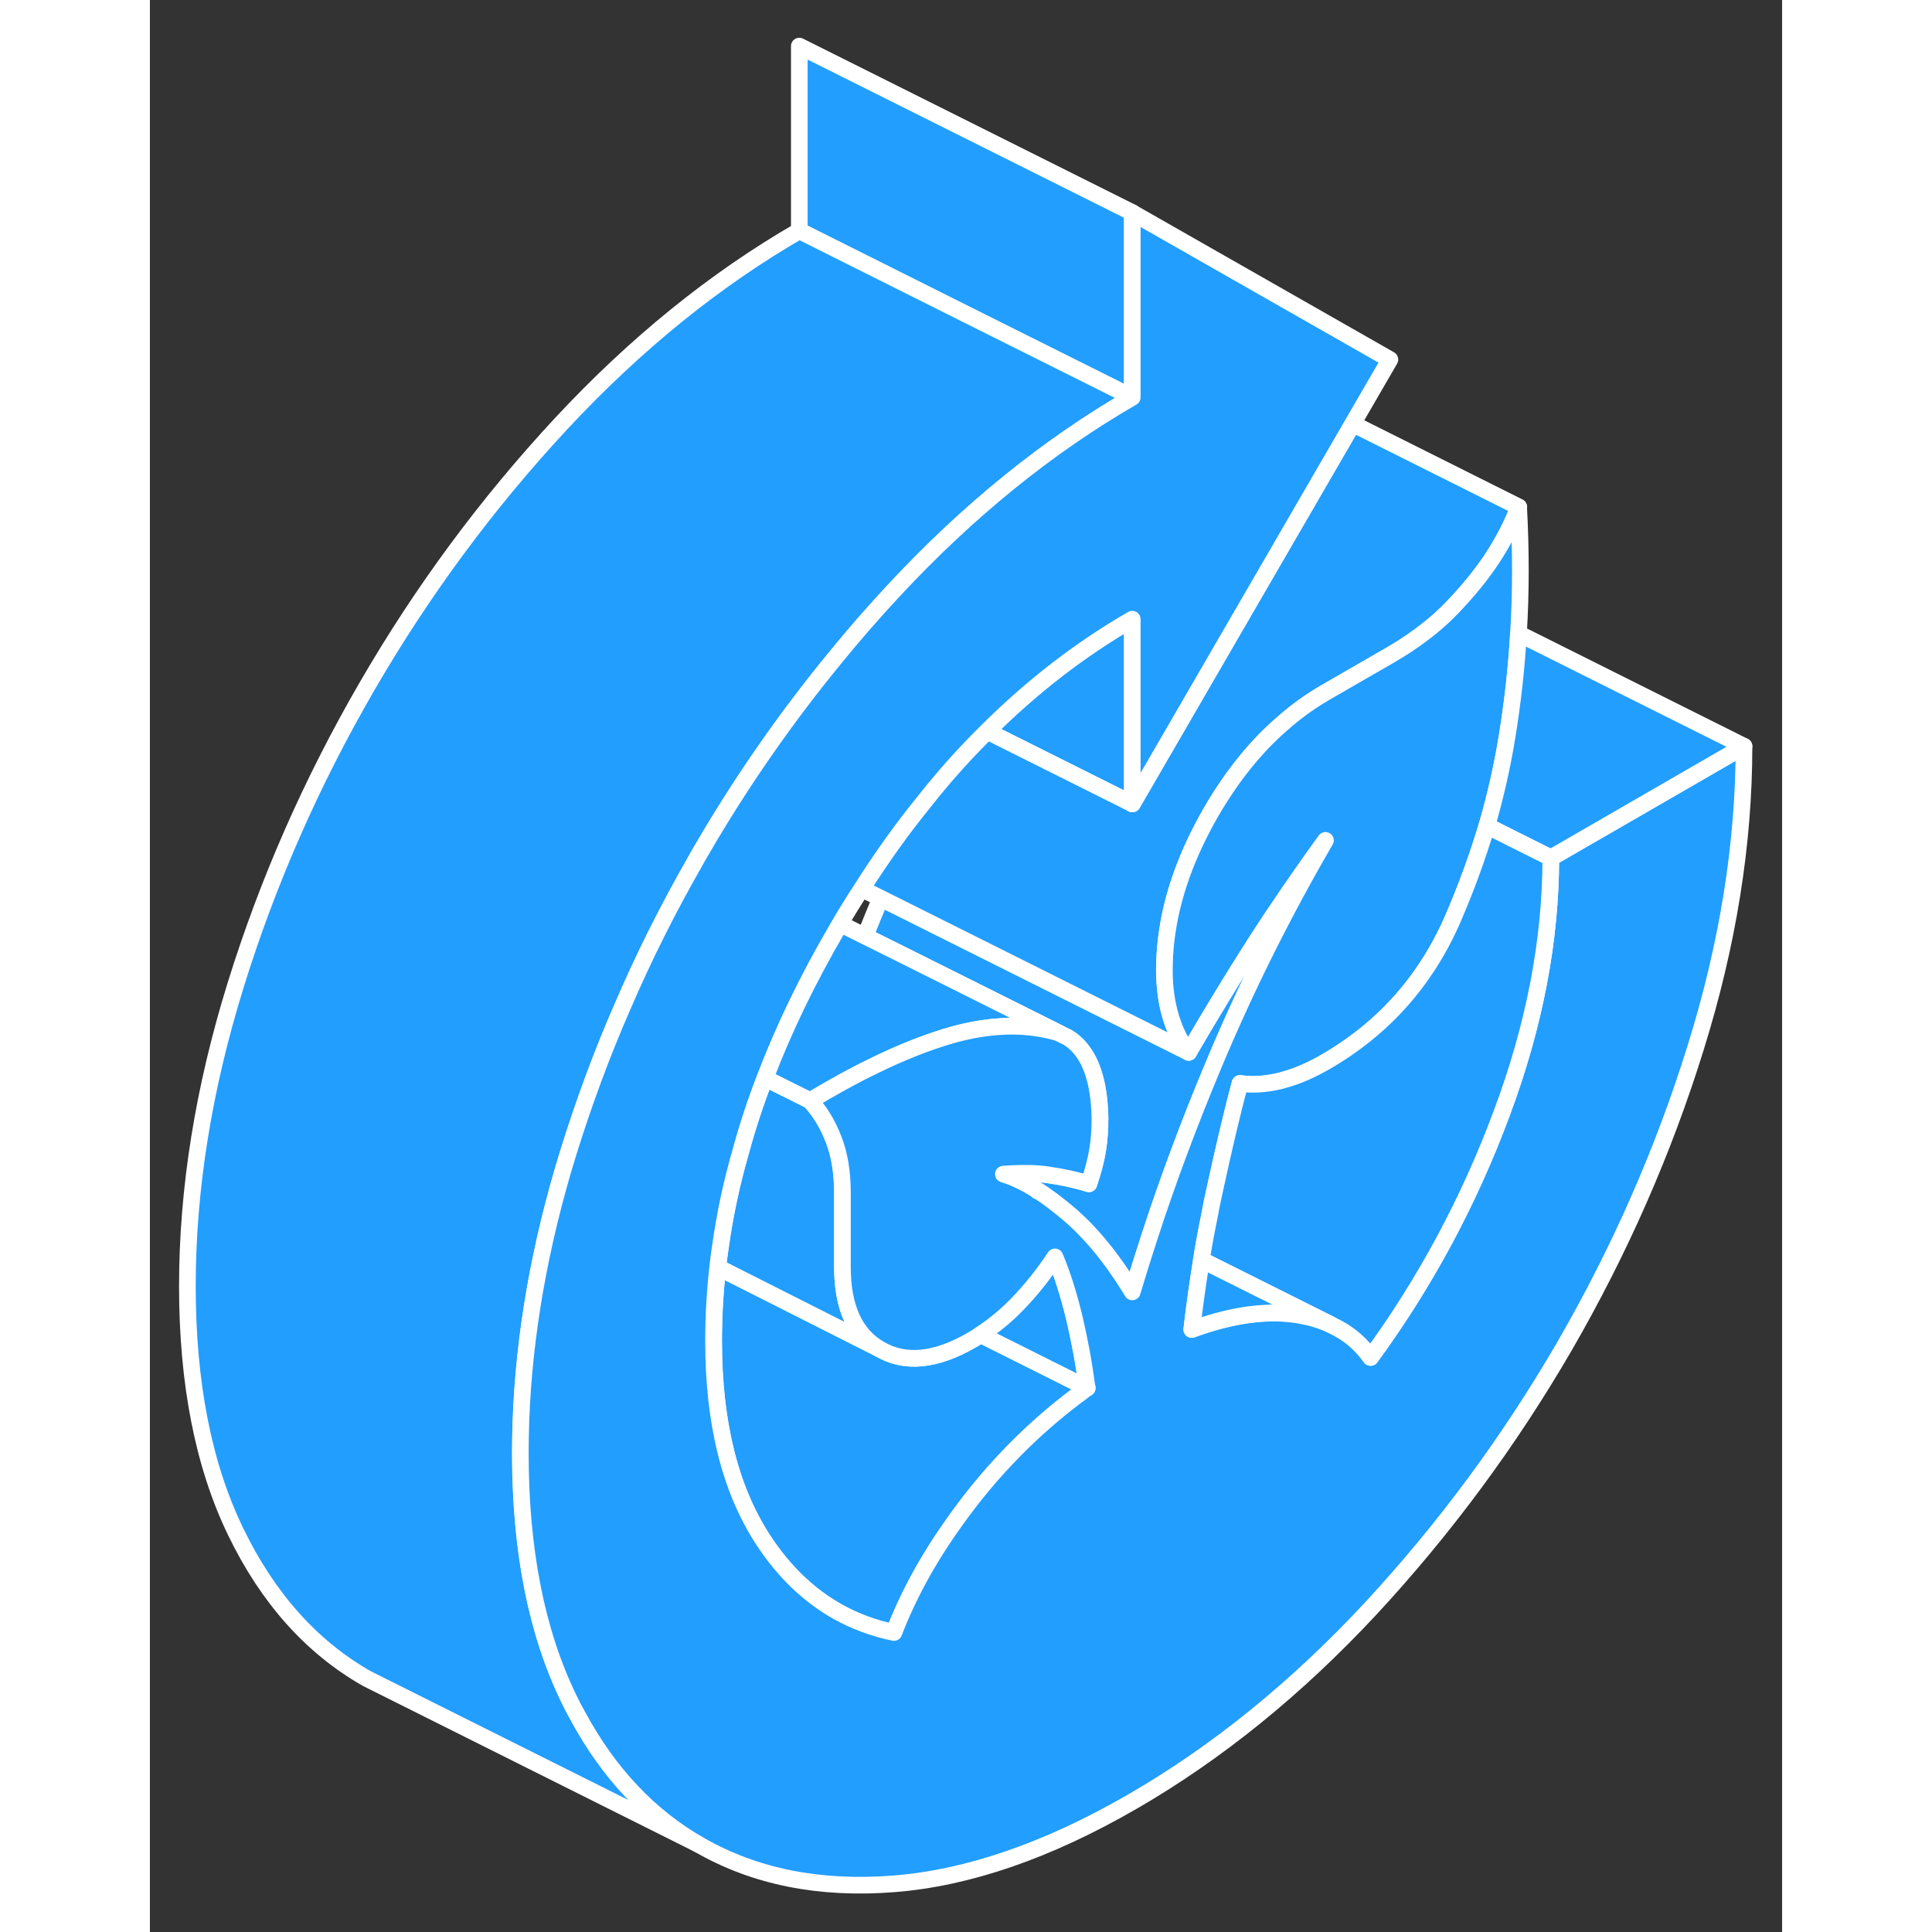 <svg width="48" height="48" viewBox="0 0 98 116" fill="#229EFF" xmlns="http://www.w3.org/2000/svg" stroke-width="1px" stroke-linecap="round" stroke-linejoin="round"><rect x="0" y="0" width="98" height="116" fill="#333333" stroke="none"/><path d="M53.312 71.478C53.312 71.478 53.312 71.488 53.312 71.498C53.301 71.478 53.291 71.468 53.272 71.448C53.272 71.448 53.301 71.468 53.322 71.478H53.312Z" stroke="white" stroke-linejoin="round"/><path d="M56.202 83.297C56.121 83.397 56.041 83.487 55.962 83.578C53.452 85.418 51.221 87.597 49.272 90.097C48.901 90.578 48.541 91.058 48.212 91.537C46.691 93.677 45.522 95.838 44.681 98.018C43.471 97.768 42.342 97.348 41.301 96.768C39.541 95.778 38.041 94.328 36.801 92.418C34.831 89.377 33.852 85.407 33.852 80.528C33.852 79.058 33.932 77.578 34.102 76.088L43.861 81.018C45.371 81.888 47.191 81.698 49.322 80.478C49.511 80.368 49.691 80.258 49.871 80.128L56.202 83.297Z" stroke="white" stroke-linejoin="round"/><path d="M43.861 81.018L34.102 76.088C34.142 75.698 34.191 75.308 34.252 74.918C34.522 72.978 34.931 71.028 35.502 69.067C35.892 67.627 36.371 66.177 36.931 64.728L37.032 64.778L39.462 65.998L39.642 66.088C40.221 66.718 40.691 67.478 41.041 68.388C41.401 69.288 41.581 70.368 41.581 71.628V76.067C41.581 78.507 42.332 80.158 43.852 81.018H43.861Z" stroke="white" stroke-linejoin="round"/><path d="M37.032 64.778L36.931 64.728C36.931 64.728 36.941 64.698 36.952 64.677C36.981 64.718 37.002 64.737 37.032 64.778Z" stroke="white" stroke-linejoin="round"/><path d="M70.592 50.447C68.012 54.888 65.751 59.428 63.822 64.058C62.392 67.478 61.142 70.828 60.072 74.108C59.691 75.267 59.331 76.418 58.992 77.558C57.761 75.528 56.441 73.918 55.022 72.748C54.422 72.248 53.852 71.817 53.312 71.478C53.291 71.478 53.272 71.448 53.261 71.448C52.541 70.987 51.871 70.668 51.252 70.487C51.611 70.457 51.981 70.438 52.331 70.438C52.471 70.438 52.611 70.438 52.742 70.448C53.121 70.448 53.492 70.478 53.861 70.528C53.901 70.528 53.932 70.537 53.972 70.547C54.772 70.657 55.581 70.828 56.382 71.078C56.632 70.338 56.812 69.657 56.911 69.047C57.011 68.438 57.051 67.798 57.051 67.138C57.041 66.678 57.011 66.237 56.962 65.838C56.742 64.108 56.132 62.928 55.142 62.307L54.581 62.028L44.911 57.197L42.941 56.218C43.221 55.498 43.522 54.778 43.822 54.057C43.842 54.017 43.861 53.968 43.871 53.928L46.232 55.108L59.172 61.578L62.371 63.178C63.661 60.958 64.981 58.788 66.332 56.667C67.692 54.557 69.112 52.487 70.592 50.447Z" stroke="white" stroke-linejoin="round"/><path d="M56.261 83.218C56.261 83.218 56.221 83.278 56.202 83.297L49.871 80.128C50.632 79.638 51.352 79.047 52.032 78.358C52.861 77.507 53.642 76.537 54.352 75.468C54.802 76.537 55.181 77.758 55.511 79.118C55.822 80.448 56.081 81.808 56.261 83.218Z" stroke="white" stroke-linejoin="round"/><path d="M58.992 12.768V23.858L49.962 19.348L38.992 13.857V2.768L58.992 12.768Z" stroke="white" stroke-linejoin="round"/><path d="M58.992 37.178V48.268L57.132 47.337L50.272 43.907C52.971 41.218 55.871 38.977 58.992 37.178Z" stroke="white" stroke-linejoin="round"/><path d="M82.192 30.438C81.802 31.468 81.261 32.528 80.552 33.597C79.981 34.447 79.292 35.307 78.472 36.188C78.362 36.307 78.251 36.428 78.132 36.547C77.421 37.278 76.572 37.978 75.582 38.638C75.231 38.878 74.852 39.108 74.462 39.337L70.592 41.568C69.682 42.097 68.811 42.718 67.992 43.447C66.382 44.837 64.962 46.618 63.722 48.748C63.572 49.018 63.422 49.278 63.282 49.547C61.861 52.218 61.081 54.837 60.941 57.428C60.931 57.697 60.922 57.978 60.922 58.248C60.922 59.278 61.051 60.227 61.312 61.068C61.572 61.917 61.922 62.627 62.371 63.178L59.172 61.578L46.232 55.108L43.871 53.928L42.742 53.368C43.931 51.488 45.191 49.727 46.522 48.097C47.702 46.597 48.962 45.197 50.272 43.907L57.132 47.337L58.992 48.268L72.222 25.448L82.192 30.438Z" stroke="white" stroke-linejoin="round"/><path d="M24.831 71.418L24.822 71.407" stroke="white" stroke-linejoin="round"/><path d="M58.992 23.858C53.901 26.797 49.132 30.668 44.681 35.447C43.492 36.727 42.342 38.038 41.242 39.388C38.202 43.078 35.462 47.017 33.032 51.218C32.941 51.367 32.852 51.528 32.772 51.678C31.131 54.538 29.662 57.468 28.381 60.447C27.142 63.288 26.072 66.188 25.151 69.138C24.922 69.868 24.712 70.597 24.512 71.317C23.012 76.767 22.252 82.078 22.252 87.228C22.252 93.078 23.221 97.987 25.151 101.968C25.322 102.328 25.502 102.668 25.692 103.008C27.561 106.478 30.012 109.067 33.032 110.787L13.031 100.787C9.711 98.897 7.081 95.957 5.151 91.968C3.221 87.987 2.251 83.067 2.251 77.228C2.251 71.388 3.221 65.358 5.151 59.138C7.081 52.918 9.711 46.947 13.031 41.218C16.352 35.487 20.232 30.238 24.681 25.448C29.131 20.668 33.901 16.797 38.992 13.857L49.962 19.348L58.992 23.858Z" stroke="white" stroke-linejoin="round"/><path d="M54.581 62.028C54.471 61.987 54.361 61.958 54.252 61.928C52.452 61.458 50.452 61.518 48.261 62.118C46.772 62.538 45.161 63.168 43.431 64.018C42.231 64.598 40.971 65.297 39.651 66.088L39.472 65.998L37.041 64.787C37.011 64.737 36.992 64.718 36.962 64.677C38.072 61.767 39.492 58.838 41.212 55.878C41.291 55.738 41.371 55.597 41.452 55.468L42.952 56.218L44.922 57.197L54.592 62.028H54.581Z" stroke="white" stroke-linejoin="round"/><path d="M95.712 44.807C95.712 50.648 94.751 56.678 92.811 62.898C90.882 69.118 88.251 75.088 84.942 80.817C81.621 86.537 77.731 91.797 73.291 96.588C68.841 101.368 64.072 105.237 58.982 108.177C53.892 111.117 49.121 112.758 44.672 113.108C40.221 113.458 36.342 112.687 33.022 110.787C30.002 109.067 27.552 106.478 25.681 103.008C25.491 102.668 25.311 102.328 25.142 101.968C23.212 97.987 22.241 93.078 22.241 87.237C22.241 82.078 23.002 76.767 24.502 71.317C24.701 70.597 24.912 69.868 25.142 69.138C26.061 66.188 27.131 63.288 28.372 60.447C29.651 57.468 31.122 54.538 32.761 51.678C32.842 51.528 32.931 51.367 33.022 51.218C35.452 47.017 38.192 43.078 41.232 39.388C42.332 38.038 43.481 36.727 44.672 35.447C49.121 30.668 53.892 26.797 58.982 23.858V12.768L74.451 21.587L72.212 25.448L58.982 48.268V37.178C55.862 38.977 52.962 41.218 50.261 43.907C48.952 45.197 47.691 46.597 46.511 48.097C45.181 49.727 43.922 51.488 42.732 53.368C42.282 54.048 41.852 54.748 41.431 55.468C41.352 55.597 41.272 55.738 41.191 55.878C39.471 58.838 38.051 61.767 36.941 64.677C36.931 64.698 36.931 64.707 36.922 64.728C36.361 66.177 35.882 67.627 35.492 69.067C34.922 71.028 34.511 72.978 34.242 74.918C34.181 75.308 34.132 75.698 34.092 76.088C33.922 77.578 33.842 79.058 33.842 80.528C33.842 85.407 34.822 89.377 36.791 92.418C38.032 94.328 39.532 95.778 41.291 96.768C42.331 97.348 43.462 97.768 44.672 98.018C45.511 95.838 46.681 93.677 48.202 91.537C48.532 91.058 48.892 90.578 49.261 90.097C51.212 87.597 53.441 85.418 55.952 83.578C56.051 83.487 56.161 83.418 56.272 83.338C56.272 83.297 56.272 83.257 56.252 83.218C56.072 81.808 55.812 80.448 55.502 79.118C55.172 77.758 54.792 76.537 54.342 75.468C53.632 76.537 52.852 77.507 52.022 78.358C51.342 79.047 50.621 79.638 49.861 80.128C49.681 80.258 49.502 80.368 49.312 80.478C47.181 81.698 45.362 81.888 43.852 81.018C42.332 80.158 41.581 78.507 41.581 76.067V71.628C41.581 70.368 41.401 69.288 41.041 68.388C40.691 67.478 40.221 66.718 39.642 66.088C40.962 65.297 42.221 64.598 43.422 64.018C45.151 63.168 46.761 62.538 48.252 62.118C50.441 61.518 52.441 61.458 54.242 61.928C54.352 61.958 54.462 61.987 54.572 62.028L55.132 62.307C56.121 62.928 56.731 64.108 56.952 65.838C57.002 66.237 57.032 66.678 57.041 67.138C57.041 67.798 57.002 68.438 56.901 69.047C56.801 69.657 56.621 70.338 56.371 71.078C55.572 70.828 54.761 70.657 53.962 70.547C53.922 70.537 53.892 70.528 53.852 70.528C53.482 70.478 53.112 70.448 52.732 70.448C52.602 70.448 52.462 70.448 52.322 70.448C51.971 70.448 51.602 70.468 51.242 70.498C51.861 70.678 52.532 70.998 53.252 71.457C53.272 71.478 53.282 71.488 53.291 71.508C53.291 71.498 53.301 71.498 53.301 71.487C53.842 71.828 54.411 72.258 55.011 72.758C56.431 73.928 57.752 75.537 58.982 77.567C59.322 76.427 59.681 75.278 60.062 74.118C61.132 70.838 62.382 67.487 63.812 64.067C65.742 59.438 68.001 54.898 70.582 50.458C69.102 52.498 67.681 54.568 66.322 56.678C64.972 58.797 63.651 60.968 62.361 63.188C61.911 62.638 61.562 61.928 61.301 61.078C61.041 60.237 60.911 59.288 60.911 58.258C60.911 57.988 60.922 57.708 60.931 57.438C61.072 54.847 61.852 52.227 63.272 49.557C63.411 49.288 63.562 49.028 63.712 48.758C64.951 46.628 66.372 44.847 67.982 43.458C68.802 42.727 69.671 42.108 70.582 41.578L74.451 39.347C74.841 39.117 75.222 38.888 75.572 38.648C76.561 37.987 77.412 37.288 78.121 36.557C78.242 36.438 78.352 36.318 78.462 36.197C79.281 35.318 79.972 34.458 80.541 33.608C81.251 32.538 81.791 31.477 82.181 30.448C82.322 33.047 82.322 35.587 82.171 38.047C82.052 40.127 81.822 42.167 81.501 44.148C81.212 45.958 80.802 47.778 80.272 49.597C79.712 51.458 79.032 53.328 78.222 55.197C76.602 58.898 74.061 61.758 70.582 63.768C69.712 64.268 68.892 64.627 68.102 64.838C68.012 64.868 67.912 64.897 67.822 64.918C66.951 65.118 66.162 65.168 65.451 65.058C65.001 66.728 64.492 68.888 63.911 71.558C63.801 72.047 63.702 72.547 63.611 73.047C63.431 73.907 63.272 74.778 63.132 75.657C62.911 77.028 62.712 78.418 62.551 79.828C65.001 78.927 67.162 78.647 69.031 78.968C69.701 79.088 70.311 79.267 70.871 79.528L71.332 79.758C72.121 80.188 72.772 80.768 73.291 81.508C76.572 77.018 79.201 72.138 81.162 66.858C83.132 61.587 84.112 56.468 84.112 51.518L95.712 44.818V44.807Z" stroke="white" stroke-linejoin="round"/><path d="M95.712 44.807L84.112 51.508L80.272 49.587C80.802 47.767 81.212 45.948 81.501 44.138C81.822 42.158 82.052 40.117 82.171 38.038L95.712 44.807Z" stroke="white" stroke-linejoin="round"/><path d="M56.282 83.338L56.202 83.297" stroke="white" stroke-linejoin="round"/><path d="M84.112 51.508C84.112 56.458 83.132 61.578 81.162 66.847C79.201 72.127 76.572 77.008 73.291 81.498C72.772 80.758 72.121 80.178 71.332 79.748L70.871 79.518L63.132 75.647C63.272 74.767 63.431 73.897 63.611 73.037C63.702 72.537 63.801 72.037 63.911 71.547C64.492 68.877 65.001 66.718 65.451 65.047C66.162 65.157 66.951 65.108 67.822 64.907C67.912 64.888 68.012 64.858 68.102 64.828C68.892 64.618 69.712 64.258 70.582 63.758C74.061 61.748 76.602 58.888 78.222 55.188C79.032 53.318 79.712 51.447 80.272 49.587L84.112 51.508Z" stroke="white" stroke-linejoin="round"/><path d="M70.882 79.518C70.322 79.258 69.712 79.078 69.041 78.957C67.171 78.638 65.011 78.918 62.562 79.817C62.721 78.407 62.922 77.017 63.142 75.647L70.882 79.518Z" stroke="white" stroke-linejoin="round"/></svg>